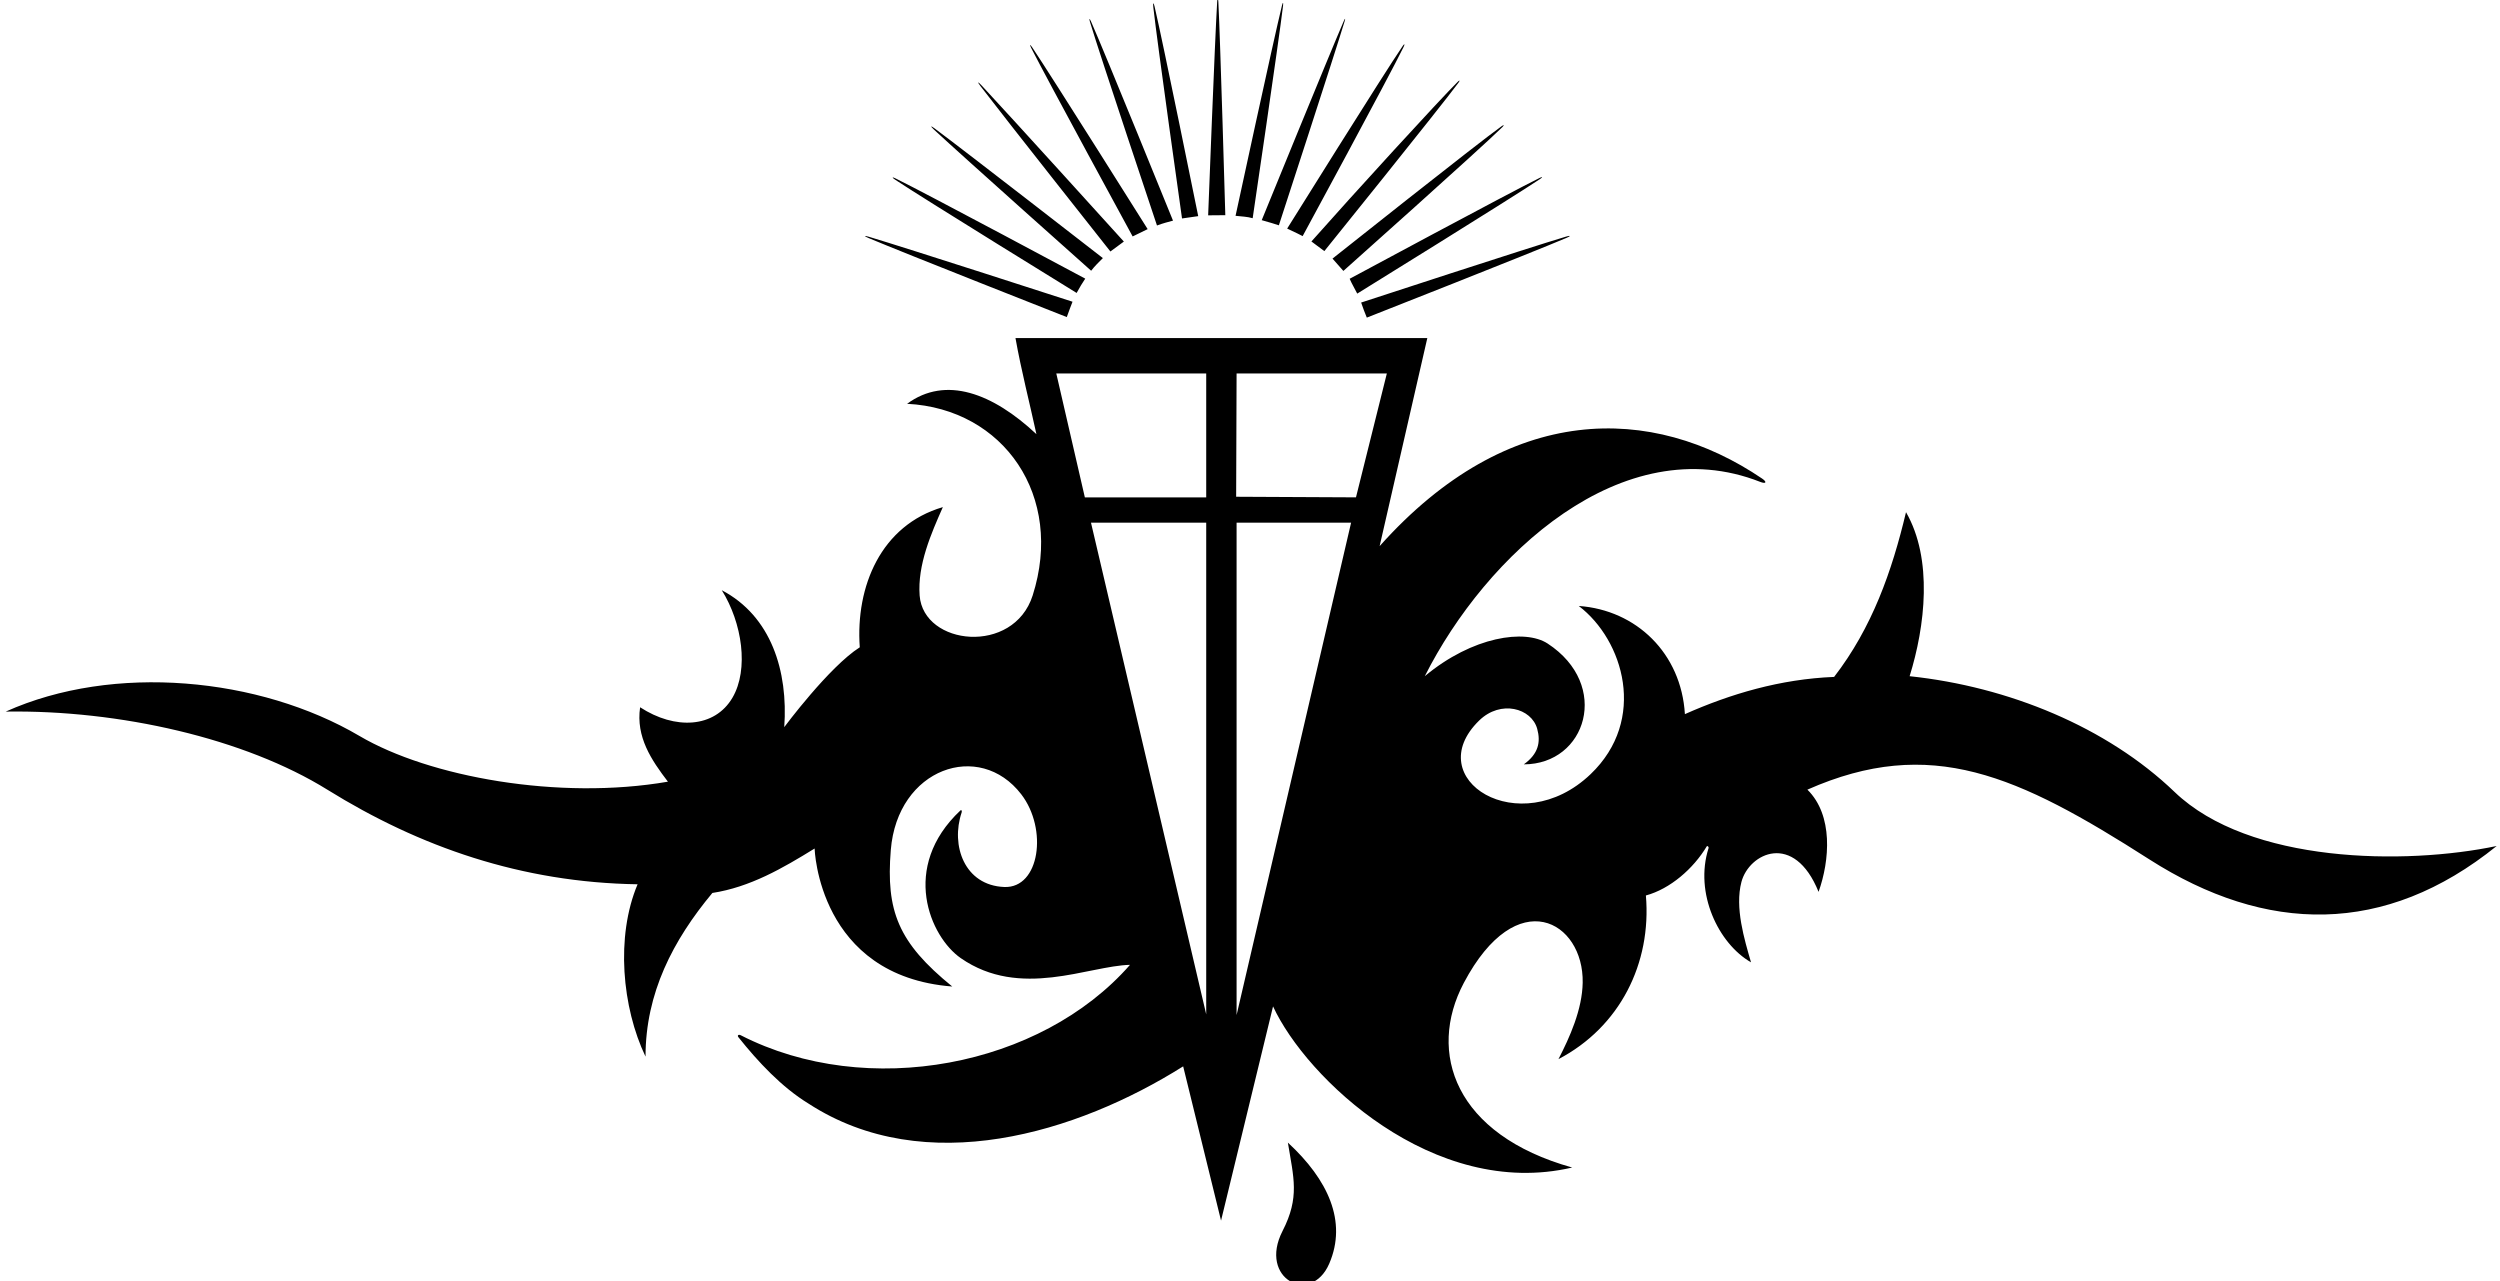 <?xml version="1.0" encoding="UTF-8"?>
<svg xmlns="http://www.w3.org/2000/svg" xmlns:xlink="http://www.w3.org/1999/xlink" width="519pt" height="266pt" viewBox="0 0 519 266" version="1.1">
<g id="surface1">
<path style=" stroke:none;fill-rule:nonzero;fill:rgb(0%,0%,0%);fill-opacity:1;" d="M 254.375 44.672 L 250.812 44.703 C 250.812 44.703 252.203 8.336 252.684 0.379 C 252.738 -0.594 252.879 -0.605 252.93 0.375 C 253.336 8.32 254.375 44.672 254.375 44.672 Z M 245.387 45.352 L 248.75 44.871 C 248.75 44.871 241.445 8.812 239.684 1.328 C 239.477 0.445 239.32 0.52 239.422 1.438 C 240.281 9.215 245.387 45.352 245.387 45.352 Z M 266.355 1.238 C 266.449 0.43 266.316 0.406 266.125 1.188 C 264.367 8.344 256.5 44.805 256.5 44.805 C 257.75 44.941 258.93 44.973 260.055 45.301 C 260.055 45.301 265.484 8.566 266.355 1.238 Z M 240.188 46.812 C 241.387 46.363 242.504 46.074 243.516 45.805 C 243.516 45.805 229.461 11.16 226.5 4.465 C 226.18 3.738 226.051 3.797 226.285 4.57 C 228.406 11.617 240.188 46.812 240.188 46.812 Z M 265.492 46.773 C 265.492 46.773 277.105 11.164 279.137 4.441 C 279.348 3.746 279.254 3.707 278.969 4.367 C 276.172 10.809 261.934 45.707 261.934 45.707 C 263.746 46.199 264.516 46.469 265.492 46.773 Z M 235.137 49.086 L 238.254 47.566 C 238.254 47.566 218.539 16.191 214.305 9.859 C 213.82 9.129 213.695 9.211 214.09 9.984 C 217.531 16.758 235.137 49.086 235.137 49.086 Z M 270.43 49.016 C 270.43 49.016 288.395 15.883 291.395 9.73 C 291.691 9.121 291.578 9.004 291.223 9.523 C 287.469 14.973 267.215 47.453 267.215 47.453 C 268.617 48.078 270.43 49.016 270.43 49.016 Z M 230.516 52.207 L 233.312 50.152 C 233.312 50.152 209.898 24.289 203.832 17.793 C 202.953 16.852 202.812 16.914 203.574 17.914 C 208.883 24.855 230.516 52.207 230.516 52.207 Z M 274.934 52.129 C 274.934 52.129 298.801 22.539 302.762 17.195 C 303.145 16.68 303.039 16.574 302.617 16.992 C 298.875 20.695 281.078 40.152 272.25 50.129 Z M 193.895 26.91 C 199.984 32.57 226.523 56.207 226.523 56.207 C 227.199 55.309 228.234 54.293 228.957 53.582 C 228.957 53.582 200.617 31.555 194.023 26.656 C 193.164 26.02 193.098 26.168 193.895 26.91 Z M 278.883 56.246 C 278.883 56.246 307.293 30.922 311.891 26.391 C 312.316 25.969 312.219 25.852 311.75 26.188 C 306.551 29.906 276.629 53.684 276.629 53.684 Z M 185.863 37.328 C 192.297 41.59 223.508 60.816 223.508 60.816 C 224.195 59.566 224.645 58.824 225.297 57.844 C 225.297 57.844 192.73 40.398 185.941 37.051 C 185.168 36.668 185.109 36.828 185.863 37.328 Z M 281.762 60.953 C 281.762 60.953 313.887 41.074 319.715 37.164 C 320.316 36.762 320.25 36.633 319.648 36.926 C 313.52 39.934 280.188 57.875 280.188 57.875 C 280.637 58.926 281.391 60.18 281.762 60.953 Z M 180.352 49.434 C 188.035 52.668 221.465 65.828 221.465 65.828 C 221.898 64.633 222.352 63.391 222.656 62.637 C 222.656 62.637 188.168 51.469 180.352 49.145 C 179.355 48.848 179.348 49.016 180.352 49.434 Z M 283.75 65.938 C 283.75 65.938 317.934 52.492 325.246 49.367 C 326.141 48.984 326.059 48.84 325.121 49.117 C 317.43 51.395 282.574 62.809 282.574 62.809 C 282.996 63.98 283.312 64.945 283.75 65.938 Z M 518.312 175.629 C 495.121 194.348 470.422 193.898 446.191 178.398 C 418.844 160.902 400.805 152.629 375.215 163.93 C 380.613 169.254 379.863 178.629 377.535 185.152 C 372.445 172.562 363.094 177.102 361.52 183.098 C 360.121 188.43 362.129 194.992 363.512 199.777 C 356.719 195.879 351.734 185.391 354.688 176.105 C 354.793 175.77 354.434 175.512 354.312 175.715 C 351.539 180.348 346.719 184.535 341.688 185.902 C 342.887 200.004 336.285 213.203 323.535 219.879 C 325.887 215.324 328.465 209.586 328.566 204.004 C 328.809 191.285 314.914 183.191 303.883 204.062 C 296.242 218.52 302.012 235.551 326.387 242.379 C 297.633 249.098 271.152 223.828 264.285 208.926 L 253.488 253.402 L 245.625 221.375 C 223.574 235.25 192.062 244.852 167.84 229.102 C 162.258 225.684 157.395 220.453 153.301 215.336 C 152.992 214.949 153.32 214.68 153.789 214.922 C 179.984 228.344 216.059 221.48 234.59 200.301 C 225.938 200.5 211.809 207.48 199.465 198.914 C 193.086 194.492 186.828 180.051 199.383 168.25 C 199.59 168.055 199.75 168.336 199.637 168.668 C 197.328 175.52 200.215 183.82 208.5 184.141 C 215.848 184.422 217.559 172.109 212.012 164.895 C 203.336 153.609 186.285 159.461 184.926 176.484 C 183.914 189.121 186.43 195.656 197.688 204.801 C 169.855 202.637 169.113 176.152 169.113 176.152 C 162.438 180.277 155.688 184.176 147.887 185.379 C 139.715 195.203 134.012 206.152 134.012 219.352 C 129.137 209.152 127.785 194.453 132.363 183.578 C 108.297 183.211 87.152 175.852 67.961 163.938 C 50.824 153.301 24.84 147.359 1.188 147.727 C 23.562 137.672 53.867 140.574 74.625 152.785 C 89.129 161.32 116.09 166.184 138.66 162.277 C 135.215 157.777 131.988 152.977 132.887 146.828 C 140.141 151.562 148.363 151.152 152.059 144.844 C 155.508 138.953 154.074 129.289 149.84 122.527 C 160.113 127.93 163.637 139.328 162.812 150.953 C 162.812 150.953 172.113 138.43 178.488 134.379 C 177.586 121.734 182.891 109.035 195.738 105.277 C 193.32 110.734 190.438 117.285 190.918 123.641 C 191.707 134.062 210.414 136.031 214.379 123.625 C 220.953 103.039 208.441 84.859 188.312 83.828 C 196.332 77.926 206.094 81.637 215.16 90.129 C 213.75 83.625 212.012 76.93 210.812 70.18 L 296.312 70.18 L 286.41 113.379 C 313.227 83.336 343.074 83.938 365.809 99.348 C 366.906 100.094 366.629 100.516 365.41 100.035 C 336.828 88.816 308.453 115.211 295.785 140.379 C 305.715 132.086 316.617 130.555 321.273 133.59 C 334.477 142.203 329.336 158.68 316.34 158.68 C 319.355 156.523 319.891 154.086 319.125 151.305 C 317.945 147.02 311.555 145.219 307.078 149.578 C 294.633 161.707 315.473 174.805 330.215 160.711 C 342.012 149.43 337.062 132.879 327.746 125.797 C 339.699 126.641 349.031 135.621 349.785 148.254 C 359.238 144.055 369.59 140.977 380.762 140.527 C 388.637 130.328 392.762 118.629 395.688 106.328 C 401.312 116.078 399.66 130.027 396.438 140.379 C 416.953 142.547 437.395 150.926 451.453 164.422 C 466.965 179.309 499.367 179.609 518.312 175.629 Z M 250.41 108.504 L 226.488 108.504 L 250.41 210.578 Z M 250.41 77.527 L 219.285 77.527 L 225.215 103.254 L 250.41 103.254 Z M 280.488 108.504 L 256.715 108.504 L 256.715 210.727 Z M 281.5 103.25 L 287.91 77.527 L 256.715 77.527 L 256.625 103.125 Z M 267.363 237.203 C 268.551 244.516 269.859 248.531 266.262 255.547 C 261.16 265.488 272.18 271.098 275.957 262.312 C 279.711 253.59 275.711 244.895 267.363 237.203 "/>
</g>
</svg>
